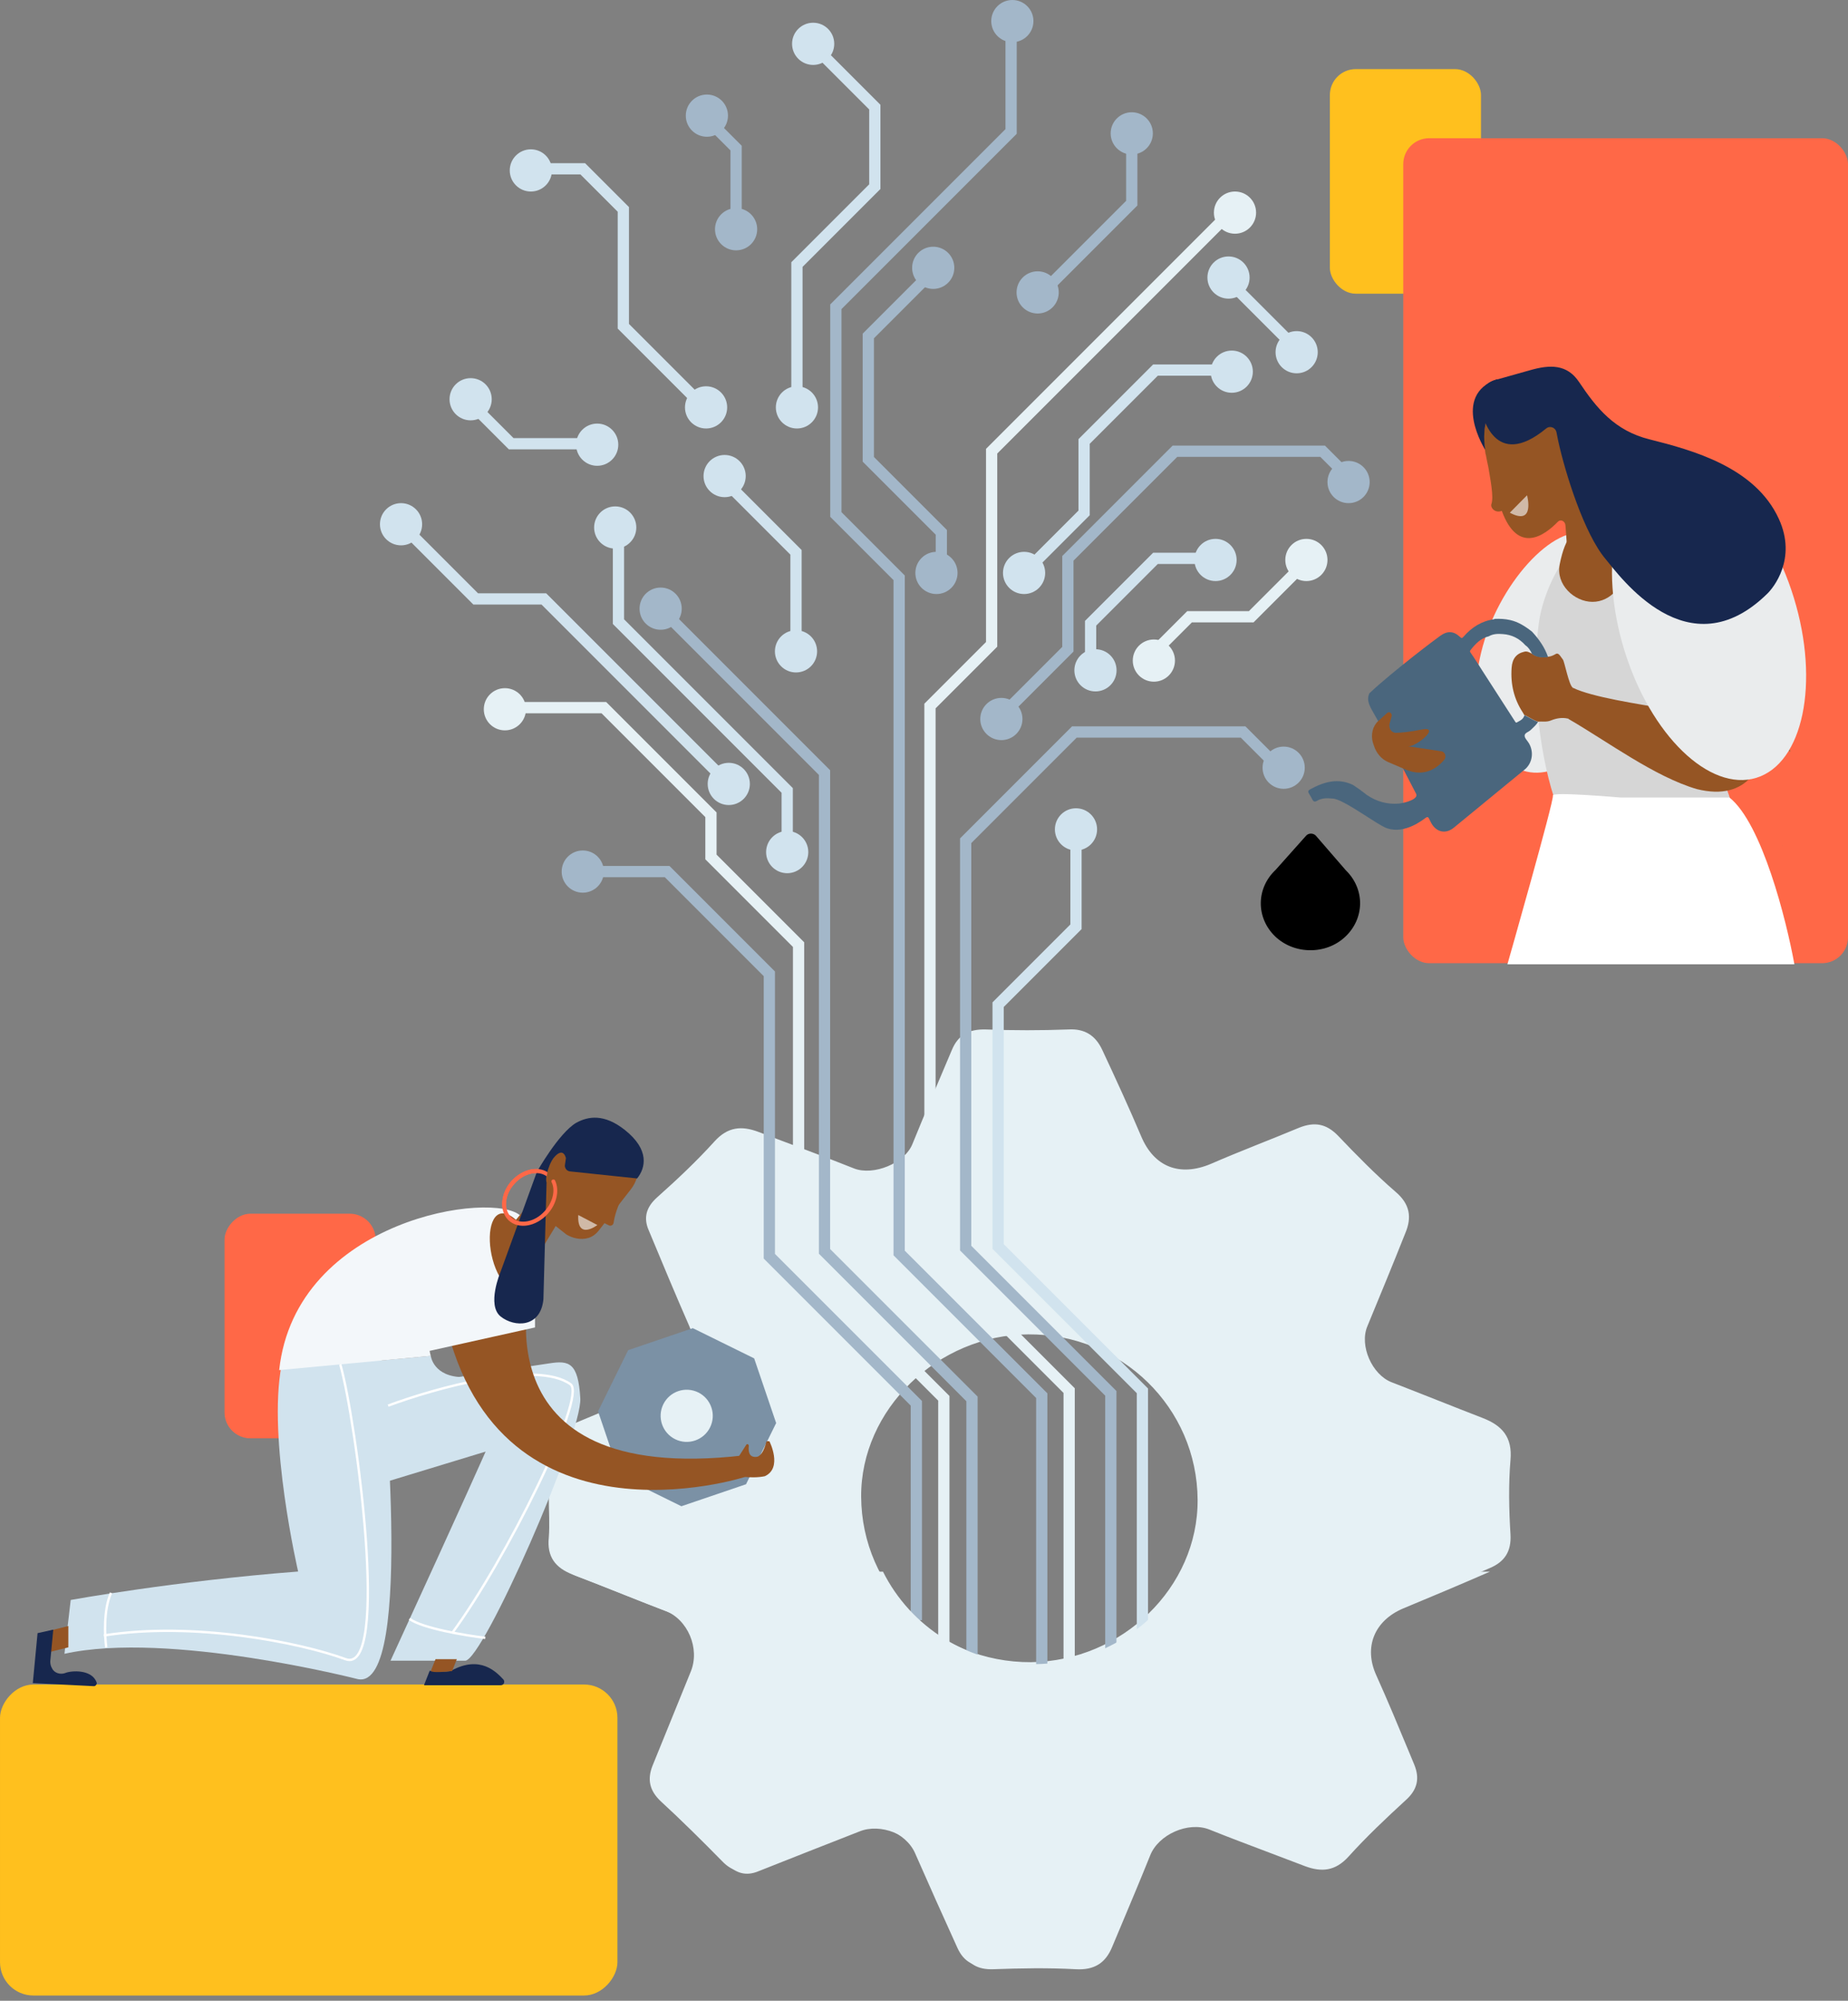<svg width="316" height="342" viewBox="0 0 316 342" fill="none" xmlns="http://www.w3.org/2000/svg">
<rect x="0" y="0" width="316" height="342" fill="#808080" stroke="none"/>
<rect x="227.402" y="11.812" width="25.841" height="38.392" rx="4.43" fill="#FFC01E"/>
<rect x="239.953" y="23.625" width="76.047" height="141.019" rx="4.43" fill="#FF6847"/>
<path d="M260.639 111.37C261.153 111.233 261.564 111.507 261.974 111.712C261.701 111.13 261.358 110.582 260.844 110.24C259.783 109.041 258.482 108.425 257.009 108.322C256.188 108.254 255.331 108.254 254.578 108.699C254.03 110.514 253.345 114.417 253.414 114.486C255.297 117.396 257.181 120.341 259.064 123.252C259.132 123.354 259.235 123.526 259.372 123.423C259.886 123.115 260.468 122.944 260.673 122.19C260.571 122.019 260.502 121.848 260.399 121.711C258.927 119.451 258.311 116.917 258.516 114.109C258.584 112.568 259.304 111.678 260.639 111.37Z" fill="#F4E282"/>
<path d="M277.828 115.581C275.02 127.052 266.631 133.695 260.502 131.743C254.372 129.791 250.503 122.977 253.276 111.506C256.05 100.035 265.638 89.283 271.767 91.235C277.931 93.221 280.636 104.11 277.828 115.581Z" fill="#EAECED"/>
<path d="M267.042 96.541C266.597 98.596 267.796 100.925 269.576 101.472C272.042 102.191 274.233 101.575 276.117 99.555C278.068 97.432 279.198 94.795 279.609 91.782C279.746 90.823 279.917 89.796 279.678 88.803C279.644 88.632 279.678 88.426 279.712 88.221C280.054 88.289 280.397 88.118 280.705 88.392C279.78 91.576 279.233 94.898 278.89 98.219C278.651 100.616 295.772 134.276 295.84 136.707C295.84 137.118 265.673 136.707 265.707 136.262C263.002 127.805 261.906 116.025 263.105 106.711C263.789 101.096 267.214 95.686 267.042 96.541Z" fill="#D6D6D6"/>
<path d="M304.298 67.777C304.298 67.812 304.298 67.812 304.332 67.846C304.298 67.846 304.298 67.846 304.264 67.846C304.264 67.812 304.264 67.812 304.264 67.777H304.298Z" fill="#7CA541"/>
<path d="M305.872 128.249C305.77 128.249 305.667 128.215 305.667 128.043L305.701 128.009C305.838 127.975 305.872 128.112 305.872 128.249Z" fill="#3C7238"/>
<path d="M305.872 128.215C305.975 128.215 306.078 128.249 306.146 128.352L306.112 128.386C306.009 128.386 305.906 128.352 305.872 128.215C305.872 128.249 305.872 128.215 305.872 128.215Z" fill="#3C7238"/>
<path d="M305.359 127.77C305.394 127.804 305.394 127.804 305.428 127.838H305.394C305.359 127.804 305.359 127.804 305.359 127.77Z" fill="#3C7238"/>
<path d="M305.324 127.772C305.29 127.737 305.29 127.737 305.256 127.703H305.29C305.324 127.737 305.324 127.737 305.324 127.772C305.359 127.772 305.324 127.772 305.324 127.772Z" fill="#3C7238"/>
<path d="M304.88 144.549C304.846 144.515 304.846 144.515 304.812 144.48H304.846C304.88 144.515 304.88 144.515 304.88 144.549Z" fill="#7CA541"/>
<path d="M287.621 89.796C288.751 90.344 289.881 90.891 290.909 91.713C293.408 93.734 295.531 96.096 297.175 99.109C298.99 102.465 300.462 105.992 301.626 109.69C301.729 109.964 301.763 110.272 301.832 110.546C301.729 110.889 307.55 139.139 290.19 134.893C282.965 132.804 274.815 126.709 268.172 122.874C266.7 120.716 268.686 117.429 268.96 117.566C272.247 119.175 280.191 120.34 284.711 121.127C286.149 121.401 287.621 120.477 288.101 118.901C289.436 114.45 281.629 110.512 281.903 106.985C281.972 105.992 281.972 105.992 281.115 105.992C280.842 105.992 280.67 105.924 280.773 105.581C280.807 105.444 280.807 105.273 280.807 105.136C281.15 99.589 281.355 94.007 282.622 88.597C282.828 88.495 283.067 88.563 283.273 88.597C284.745 88.768 286.183 89.248 287.621 89.796Z" fill="#955524"/>
<path d="M264.713 112.258C265.158 112.224 265.569 112.053 265.98 111.813C266.528 111.471 266.802 112.19 267.247 112.738C267.521 113.08 268.274 117.121 268.925 117.531C268.343 118.627 267.932 121.024 268.137 122.462C268.171 122.599 268.137 122.702 268.137 122.839C267.11 122.599 266.117 122.77 265.124 123.181C264.405 123.455 263.686 123.284 262.967 123.353C262.145 123.113 261.426 122.531 260.638 122.223C260.535 122.051 260.467 121.88 260.364 121.743C258.892 119.483 258.275 116.949 258.481 114.141C258.584 112.601 259.303 111.71 260.638 111.402C261.152 111.265 261.563 111.539 261.974 111.745C262.83 112.395 263.754 112.327 264.713 112.258Z" fill="#955524"/>
<path d="M255.023 86.166C255.468 84.968 254.817 81.817 254.509 79.9C254.338 79.147 254.201 78.427 254.064 77.708C254.064 77.674 254.029 77.64 254.029 77.64C254.029 77.64 254.029 77.64 254.029 77.674C253.002 71.374 254.954 67.538 261.7 65.107L265.603 63.566L268.548 70.107L277.383 93.22C277.383 93.22 272.691 100.308 268.171 96.405L267.692 89.864C267.658 89.077 266.87 88.666 266.357 89.214C264.131 91.508 259.577 94.864 256.803 87.33C255.605 87.776 254.817 86.748 255.023 86.166Z" fill="#955524"/>
<path d="M254.784 70.552C254.784 70.552 253.312 72.366 253.962 76.886C253.962 76.886 248.038 67.607 256.017 64.799L254.784 70.552Z" fill="#17274E"/>
<path d="M258.174 87.639L261.119 84.66C261.119 84.66 262.557 89.968 258.174 87.639Z" fill="#D0B9A7"/>
<path d="M266.699 96.474C266.014 99.932 269.199 102.877 272.315 102.877C275.431 102.877 277.931 100.001 277.931 96.474C277.931 92.947 275.397 90.07 272.315 90.07C269.233 90.07 267.692 91.543 266.699 96.474Z" fill="#955524"/>
<path d="M227.835 136.502C226.91 136.399 225.986 136.399 225.164 136.913C224.822 137.084 224.616 137.05 224.411 136.673C224.24 136.331 224.068 136.023 223.863 135.715C223.623 135.338 223.657 135.132 224.034 134.927C226.397 133.626 228.794 132.941 231.362 134.174C231.396 134.208 232.286 134.79 232.663 135.064C232.697 135.098 232.732 135.132 232.766 135.167C232.869 135.201 233.485 135.715 233.725 135.886C235.437 137.05 237.286 137.529 239.238 137.358C240.231 137.255 242.628 136.605 242.148 135.68C241.395 134.208 235.197 122.292 235.129 122.326C234.512 121.162 233.485 119.86 234.17 118.491C238.347 114.587 245.846 108.971 246.257 108.698C247.49 107.807 248.551 107.841 249.647 108.869C249.887 109.108 250.024 109.108 250.229 108.869C251.667 107.191 253.414 106.129 255.468 105.855C255.503 105.855 255.537 105.821 255.571 105.787C256.461 105.753 257.352 105.787 258.242 105.992C259.612 106.301 260.81 107.054 261.974 107.978C263.139 109.245 264.132 110.615 264.714 112.327C263.755 112.396 262.83 112.464 261.974 111.779C261.7 111.197 261.358 110.649 260.844 110.307C259.783 109.108 258.482 108.492 257.009 108.389C256.187 108.321 255.331 108.321 254.578 108.766C253.243 109.074 252.284 110.033 251.428 111.163C251.359 111.266 251.325 111.403 251.428 111.505C252.078 112.43 253.38 114.484 253.414 114.553C255.297 117.464 257.18 120.408 259.064 123.319C259.132 123.422 259.235 123.593 259.372 123.49C259.886 123.182 260.468 123.011 260.673 122.257C261.461 122.6 262.18 123.148 263.002 123.387C262.693 123.935 262.214 124.312 261.803 124.723C261.461 125.099 260.742 125.236 260.707 125.716C260.673 126.161 261.187 126.606 261.461 127.086C262.283 128.524 262.043 130.304 260.879 131.4C260.742 131.503 250.743 139.721 248.654 141.433C247.353 142.529 245.881 142.357 244.922 140.988C244.716 140.68 244.545 140.303 244.374 139.961C244.237 139.652 244.066 139.584 243.792 139.789C243.347 140.098 240.299 142.597 237.252 141.604C235.745 141.193 229.616 136.468 227.835 136.502Z" fill="#4A667D"/>
<path d="M235.676 123.252L237.183 121.882C237.594 121.506 238.141 121.985 237.936 122.533L237.628 123.629C237.388 124.451 237.936 125.272 238.689 125.272C239.682 125.238 241.155 125.101 242.97 124.724C246.565 123.971 242.25 127.669 240.778 127.567L246.496 128.423C247.113 128.525 247.387 129.381 246.942 129.895C245.812 131.23 243.62 132.908 240.436 131.573L237.388 130.272C236.224 129.792 235.334 128.731 234.923 127.43L234.751 126.916C234.375 125.58 234.717 124.108 235.676 123.252Z" fill="#955524"/>
<path d="M300.316 132.959C308.325 130.502 311.203 116.726 306.743 102.191C302.284 87.655 292.176 77.863 284.167 80.32C276.158 82.778 273.28 96.553 277.74 111.089C282.199 125.625 292.307 135.416 300.316 132.959Z" fill="#EAECED"/>
<path d="M261.598 63.291C265.057 62.298 267.967 62.23 270.022 65.312C273.001 69.763 276.117 73.633 282.075 75.105C289.437 76.954 300.121 79.865 304.161 88.665C307.346 95.547 303.168 100.547 302.21 101.471C288.65 114.792 277.042 98.561 274.508 95.513C270.912 91.233 267.659 80.96 266.427 75.276L266.153 73.906C265.981 73.05 265.023 72.708 264.372 73.256C255.503 80.549 253.449 70.859 253.243 69.934C253.243 69.9 253.209 69.832 253.209 69.797C252.524 67.811 253.62 65.551 255.503 65.004L261.598 63.291Z" fill="#17274E"/>
<path d="M277.145 136.329H295.738C301.282 140.767 305.446 157.181 306.834 164.832H257.762C257.762 164.832 265.8 136.685 265.536 135.987C265.273 135.289 277.145 136.329 277.145 136.329Z" fill="white"/>
<path d="M175.845 228.087C191.807 228 204.699 240.617 204.787 256.365C204.875 271.331 191.895 283.947 176.284 284.121C160.234 284.208 147.342 271.592 147.254 255.843C147.166 240.965 160.322 228.174 175.845 228.087ZM93.755 250.1C94.018 252.102 93.843 254.103 93.843 256.104C93.843 258.366 94.018 260.541 93.843 262.804C93.492 266.11 94.983 268.024 97.965 269.155C103.227 271.157 108.489 273.332 113.751 275.333C117.61 276.812 119.715 281.772 118.136 285.687C115.944 291.081 113.751 296.476 111.559 301.87C110.682 304.133 111.032 306.047 112.962 307.874C116.558 311.18 120.066 314.661 123.486 318.141C125.065 319.794 126.819 320.316 128.924 319.446C134.625 317.184 140.413 314.922 146.201 312.659C149.797 311.18 154.884 313.182 156.463 316.749C158.831 322.143 161.286 327.625 163.742 333.019C164.794 335.282 166.461 336.239 169.092 336.152C173.828 335.978 178.476 335.891 183.212 336.152C186.369 336.326 188.299 335.108 189.439 332.323C191.632 327.103 193.824 321.969 195.929 316.749C197.332 313.182 202.419 310.919 206.015 312.311C211.453 314.487 216.978 316.488 222.415 318.576C225.222 319.62 227.59 319.446 229.87 316.923C232.94 313.53 236.272 310.397 239.693 307.265C241.622 305.525 242.061 303.611 241.096 301.261C238.991 296.215 236.886 291.081 234.606 286.035C232.414 281.249 234.255 276.725 239.167 274.637C244.429 272.462 249.603 270.286 254.778 268.024C257.234 266.98 258.461 265.24 258.286 262.282C258.023 258.018 257.935 253.755 258.286 249.578C258.637 245.663 256.883 243.662 253.462 242.357C248.288 240.356 243.113 238.267 237.939 236.266C234.606 234.961 232.414 230.002 233.817 226.695C236.009 221.388 238.202 216.08 240.307 210.773C241.447 208.076 241.096 205.813 238.64 203.725C235.22 200.767 231.975 197.461 228.818 194.154C226.801 192.066 224.783 191.718 222.152 192.762C217.153 194.85 212.066 196.764 207.067 198.94C201.717 201.202 197.332 199.462 195.14 194.241C193.035 189.282 190.755 184.322 188.474 179.45C187.334 177.014 185.492 175.795 182.686 175.969C177.95 176.143 173.302 176.143 168.566 175.969C165.672 175.882 163.83 176.927 162.777 179.45C160.497 184.844 158.217 190.152 156.024 195.546C154.709 198.853 149.359 201.028 146.026 199.723C140.588 197.548 135.063 195.546 129.626 193.458C126.819 192.414 124.451 192.588 122.171 195.111C119.101 198.505 115.768 201.637 112.348 204.682C110.506 206.335 109.98 208.163 110.945 210.338C113.225 215.819 115.505 221.301 117.873 226.695C119.364 230.089 117.435 235.309 114.014 236.701C108.577 238.963 103.227 241.226 97.789 243.488C94.983 244.88 93.316 246.707 93.755 250.1Z" fill="#E6F1F5"/>
<path d="M172.893 5.272L172.893 22.473L142.93 52.436L142.93 87.947L153.75 98.767L153.75 214.18L178.134 238.564L178.134 294.408" stroke="#A3B7C9" stroke-width="1.923"/>
<path d="M210.346 36.343L169.563 77.126L169.563 110.141L159.021 120.683L159.021 213.901L182.82 237.701L182.82 293.98" stroke="#E6F1F5" stroke-width="1.923"/>
<path d="M218.115 130.672L212.566 125.123L183.713 125.123L165.125 143.711L165.125 213.347L189.946 238.168L189.946 291.852" stroke="#A3B7C9" stroke-width="1.923"/>
<path d="M183.991 142.6L183.991 158.414L170.674 171.731L170.674 213.068L195.346 237.741L195.346 288.016" stroke="#D1E3EE" stroke-width="1.923"/>
<path d="M101.84 75.852L87.413 75.852L81.587 70.025" stroke="#D1E3EE" stroke-width="1.923"/>
<path d="M120.181 69.361L106.587 55.767L106.587 35.792L99.651 28.856L92.16 28.856" stroke="#D1E3EE" stroke-width="1.923"/>
<path d="M125.87 37.246L125.87 25.316L121.153 20.6" stroke="#A3B7C9" stroke-width="1.923"/>
<path d="M136.272 67.139L136.272 45.221L149.589 31.905L149.589 18.31L139.602 8.323" stroke="#D1E3EE" stroke-width="1.923"/>
<path d="M160.963 96.824L160.963 90.998L148.479 78.514L148.479 57.429L159.021 46.886" stroke="#A3B7C9" stroke-width="1.923"/>
<path d="M178.267 49.986L193.525 34.727L193.525 23.908" stroke="#A3B7C9" stroke-width="1.923"/>
<path d="M171.506 122.072L182.603 110.975L182.603 95.439L200.914 77.128L226.16 77.128L230.044 81.012" stroke="#A3B7C9" stroke-width="1.923"/>
<path d="M186.487 112.639L186.487 106.535L197.585 95.438L207.85 95.438" stroke="#D1E3EE" stroke-width="1.923"/>
<path d="M197.861 110.975L203.41 105.426L213.952 105.426L223.663 95.716" stroke="#E6F1F5" stroke-width="1.923"/>
<path d="M175.39 97.658L185.377 87.671L185.377 75.463L197.584 63.256L208.959 63.256" stroke="#D1E3EE" stroke-width="1.923"/>
<path d="M210.069 47.996L221.722 59.648" stroke="#D1E3EE" stroke-width="1.923"/>
<path d="M102.98 148.983L114.078 148.983L131.556 166.461L131.556 214.735L156.694 239.872L156.694 276.939" stroke="#A3B7C9" stroke-width="1.923"/>
<circle cx="99.651" cy="148.983" r="3.607" transform="rotate(-90 99.651 148.983)" fill="#A3B7C9"/>
<path d="M89.664 120.961L103.258 120.961L121.569 139.271L121.569 146.485L136.55 161.466L136.55 214.178L161.391 239.019L161.391 285.033" stroke="#E6F1F5" stroke-width="1.923"/>
<circle cx="86.334" cy="121.237" r="3.607" transform="rotate(-90 86.334 121.237)" fill="#E6F1F5"/>
<path d="M123.232 132.613L92.992 102.373L81.339 102.373L70.519 91.553" stroke="#D1E3EE" stroke-width="1.923"/>
<circle cx="68.577" cy="89.612" r="3.607" transform="rotate(-90 68.577 89.612)" fill="#D1E3EE"/>
<circle cx="124.618" cy="134.001" r="3.607" transform="rotate(-90 124.618 134.001)" fill="#D1E3EE"/>
<path d="M134.608 143.156L134.608 135.111L105.755 106.258L105.755 92.109" stroke="#D1E3EE" stroke-width="1.923"/>
<circle cx="105.199" cy="90.167" r="3.607" transform="rotate(-90 105.199 90.167)" fill="#D1E3EE"/>
<circle cx="134.608" cy="145.653" r="3.607" transform="rotate(-90 134.608 145.653)" fill="#D1E3EE"/>
<path d="M114.632 105.704L140.988 132.06L140.988 213.903L166.205 239.12L166.205 290.148" stroke="#A3B7C9" stroke-width="1.923"/>
<circle cx="112.967" cy="104.04" r="3.607" transform="rotate(-90 112.967 104.04)" fill="#A3B7C9"/>
<circle cx="183.99" cy="141.768" r="3.607" transform="rotate(-90 183.99 141.768)" fill="#D1E3EE"/>
<circle cx="219.501" cy="131.227" r="3.607" transform="rotate(-90 219.501 131.227)" fill="#A3B7C9"/>
<circle cx="197.307" cy="112.917" r="3.607" transform="rotate(-90 197.307 112.917)" fill="#E6F1F5"/>
<circle cx="223.386" cy="95.716" r="3.607" transform="rotate(-90 223.386 95.716)" fill="#E6F1F5"/>
<circle cx="207.85" cy="95.716" r="3.607" transform="rotate(-90 207.85 95.716)" fill="#D1E3EE"/>
<circle cx="187.32" cy="114.581" r="3.607" transform="rotate(-90 187.32 114.581)" fill="#D1E3EE"/>
<circle cx="171.229" cy="122.903" r="3.607" transform="rotate(-90 171.229 122.903)" fill="#A3B7C9"/>
<circle cx="230.599" cy="82.399" r="3.607" transform="rotate(-90 230.599 82.399)" fill="#A3B7C9"/>
<circle cx="210.624" cy="63.532" r="3.607" transform="rotate(-90 210.624 63.532)" fill="#D1E3EE"/>
<circle cx="175.113" cy="97.934" r="3.607" transform="rotate(-90 175.113 97.934)" fill="#D1E3EE"/>
<circle cx="210.07" cy="47.442" r="3.607" transform="rotate(-90 210.07 47.442)" fill="#D1E3EE"/>
<circle cx="211.179" cy="36.344" r="3.607" transform="rotate(-90 211.179 36.344)" fill="#E6F1F5"/>
<circle cx="177.434" cy="49.983" r="3.607" transform="rotate(-90 177.434 49.983)" fill="#A3B7C9"/>
<circle cx="193.526" cy="22.796" r="3.607" transform="rotate(-90 193.526 22.796)" fill="#A3B7C9"/>
<circle cx="160.13" cy="97.934" r="3.607" transform="rotate(-90 160.13 97.934)" fill="#A3B7C9"/>
<circle cx="159.576" cy="45.778" r="3.607" transform="rotate(-90 159.576 45.778)" fill="#A3B7C9"/>
<path d="M173.107 -0C175.099 -0 176.713 1.614 176.713 3.606C176.713 5.598 175.099 7.213 173.107 7.213C171.115 7.213 169.5 5.598 169.5 3.606C169.5 1.614 171.115 -0 173.107 -0Z" fill="#A3B7C9"/>
<circle cx="139.046" cy="7.491" r="3.607" transform="rotate(-90 139.046 7.491)" fill="#D1E3EE"/>
<circle cx="136.272" cy="69.636" r="3.607" transform="rotate(-90 136.272 69.636)" fill="#D1E3EE"/>
<circle cx="120.875" cy="19.768" r="3.607" transform="rotate(-90 120.875 19.768)" fill="#A3B7C9"/>
<circle cx="125.869" cy="39.186" r="3.607" transform="rotate(-90 125.869 39.186)" fill="#A3B7C9"/>
<circle cx="120.735" cy="69.636" r="3.607" transform="rotate(-90 120.735 69.636)" fill="#D1E3EE"/>
<circle cx="90.773" cy="29.132" r="3.607" transform="rotate(-90 90.773 29.132)" fill="#D1E3EE"/>
<circle cx="80.477" cy="68.245" r="3.607" transform="rotate(-90 80.477 68.245)" fill="#D1E3EE"/>
<circle cx="102.117" cy="76.013" r="3.607" transform="rotate(-90 102.117 76.013)" fill="#D1E3EE"/>
<path d="M123.352 81.652L136.114 94.414L136.114 109.951" stroke="#D1E3EE" stroke-width="1.923"/>
<circle cx="123.907" cy="81.376" r="3.607" transform="rotate(90 123.907 81.376)" fill="#D1E3EE"/>
<circle cx="136.114" cy="111.339" r="3.607" transform="rotate(90 136.114 111.339)" fill="#D1E3EE"/>
<circle cx="221.722" cy="60.204" r="3.607" transform="rotate(-90 221.722 60.204)" fill="#D1E3EE"/>
<path fill-rule="evenodd" clip-rule="evenodd" d="M94.442 249.252C94.441 249.298 94.441 249.345 94.442 249.392V249.252ZM97.069 268.651C97.554 268.957 98.106 269.224 98.72 269.458C101.351 270.461 103.982 271.507 106.613 272.554C109.243 273.6 111.874 274.647 114.505 275.65C118.364 277.132 120.468 282.103 118.89 286.028L112.313 302.249C111.436 304.516 111.787 306.435 113.716 308.266C117.311 311.58 120.819 315.068 124.239 318.557C125.817 320.214 127.571 320.737 129.676 319.865C135.375 317.598 141.161 315.331 146.948 313.064L146.951 313.063C150.547 311.58 155.633 313.586 157.211 317.161C159.579 322.568 162.035 328.063 164.49 333.47C165.542 335.737 167.208 336.696 169.839 336.609C174.575 336.435 179.222 336.348 183.958 336.609C187.115 336.784 189.044 335.563 190.184 332.772C190.683 331.58 191.183 330.393 191.681 329.209C193.37 325.191 195.048 321.202 196.673 317.161C198.076 313.586 203.163 311.318 206.758 312.714C210.2 314.094 213.677 315.404 217.144 316.711C219.155 317.468 221.161 318.225 223.157 318.993C225.963 320.039 228.33 319.865 230.61 317.336C233.68 313.935 237.012 310.795 240.432 307.656C242.361 305.911 242.8 303.993 241.835 301.638C241.528 300.899 241.22 300.158 240.912 299.416C239.112 295.079 237.293 290.696 235.346 286.376C233.154 281.58 234.995 277.045 239.906 274.952C244.914 272.877 249.843 270.801 254.768 268.651H202.665C198.009 277.831 188.192 284.333 177.03 284.458C165.567 284.52 155.715 278.086 150.989 268.651H97.069Z" fill="#E6F1F5"/>
<rect width="105.579" height="53.159" rx="5.7" transform="matrix(-1 -8.74228e-08 -8.74228e-08 1 105.579 287.941)" fill="#FFC01E"/>
<rect width="25.841" height="38.392" rx="4.43" transform="matrix(-1 -8.74228e-08 -8.74228e-08 1 64.233 207.465)" fill="#FF6847"/>
<path d="M79.334 235.407C74.068 235.407 73.663 231.762 73.663 231.762L56.245 233.382L63.536 238.243C63.536 238.243 84.599 235.407 79.334 235.407Z" fill="#D1E3EE"/>
<path d="M87.489 201.834C89.31 199.862 91.919 199.253 93.632 200.378C93.592 200.428 93.562 200.567 93.572 200.657C93.542 200.796 93.513 200.936 93.483 201.075C92.049 200.01 89.609 200.509 87.997 202.321C86.255 204.194 86.046 206.803 87.46 208.097C88.875 209.391 91.454 208.922 93.146 207.01C94.519 205.496 95.017 203.445 94.319 202.071C94.26 201.941 94.279 201.712 94.499 201.642C94.628 201.583 94.857 201.603 94.927 201.822C95.704 203.504 95.187 205.784 93.654 207.497C91.673 209.669 88.736 210.177 87.022 208.644C85.309 207.111 85.548 203.955 87.489 201.834Z" fill="#FF6847"/>
<path d="M64.751 237.435L93.939 233.044C97.299 232.522 98.871 232.899 99.229 239.016C99.586 245.133 82.585 283.872 79.541 283.872C76.498 283.872 66.776 283.872 66.776 283.872C79.738 255.665 83.04 248.124 83.04 248.124L65.871 253.349C65.871 253.275 60.645 240.048 64.751 237.435Z" fill="#D1E3EE"/>
<path d="M66.371 240.269C74.338 237.299 91.73 232.408 97.561 236.624C100.397 238.674 86.49 266.733 77.308 279.155" stroke="white" stroke-width="0.405"/>
<path d="M65.156 231.761C65.156 231.761 71.114 289.036 61.185 287.02C61.185 287.02 28.861 278.734 11.02 282.69L12.092 273.488C12.092 273.488 29.915 270.248 50.978 268.627C50.978 268.627 45.712 245.939 48.143 233.382C50.573 220.825 65.156 231.761 65.156 231.761Z" fill="#D1E3EE"/>
<path d="M8.447 282.396L11.688 281.586L11.688 277.941L8.447 278.751C8.447 279.156 8.312 281.316 8.447 282.396Z" fill="#955524"/>
<path d="M9.109 278.562L8.595 283.969C8.595 284.417 8.67 284.79 8.894 285.163C9.267 285.984 10.312 286.283 11.134 285.984C12.179 285.537 15.687 285.313 16.509 287.552C16.658 287.851 16.359 288.224 16.061 288.224L5.609 287.701L6.422 279.16L9.109 278.562Z" fill="#17274E"/>
<path d="M73.469 285.598L72.499 288.062H85.638C86.16 288.062 86.384 287.465 86.086 287.091C84.891 285.822 82.129 282.836 77.127 285.598C76.381 285.897 73.469 285.598 73.469 285.598Z" fill="#17274E"/>
<path fill-rule="evenodd" clip-rule="evenodd" d="M106.023 252.302L116.513 257.467L127.568 253.707L132.718 243.247L128.958 232.192L118.468 227.028L107.413 230.788L102.263 241.247L106.023 252.302ZM121.423 243.98C122.51 241.771 121.601 239.098 119.392 238.01C117.183 236.923 114.51 237.832 113.422 240.041C112.335 242.25 113.244 244.923 115.453 246.011C117.662 247.098 120.335 246.189 121.423 243.98Z" fill="#7B91A5"/>
<path d="M90.944 218.803C90.944 218.803 80.426 254.173 127.13 248.777L127.479 252.435C127.479 252.435 83.788 266.6 75.688 223.663L90.944 218.803Z" fill="#955524"/>
<path fill-rule="evenodd" clip-rule="evenodd" d="M91.219 211.107C90.861 210.093 90.196 208.992 89.055 207.863C84.619 203.415 50.574 208.271 47.738 234.195L73.662 231.765C73.662 231.764 73.659 231.753 73.653 231.733C73.625 231.639 73.539 231.35 73.461 230.911L91.485 226.904V214.213C91.592 213.611 91.625 212.899 91.485 212.112V211.107H91.219Z" fill="#F3F7FA"/>
<path d="M126.177 249.201L127.597 246.978C127.774 246.731 128.04 246.896 128.04 247.143C127.952 248.048 128.04 249.119 129.283 249.036C129.993 249.036 130.632 248.071 131.038 246.451C131.038 246.286 131.57 246.368 131.57 246.368C131.57 246.368 133.873 250.906 130.792 252.33C129.727 252.577 128.04 252.577 127.064 252.412L126.443 252.33L126.177 249.201Z" fill="#955524"/>
<path d="M77.308 285.635L78.118 283.609L74.473 283.609L73.662 285.635C73.987 285.959 76.228 285.77 77.308 285.635Z" fill="#955524"/>
<path d="M58.188 233.23C60.889 242.682 66.777 286.445 59.081 283.609C51.384 280.774 33.157 277.128 17.764 279.559" stroke="white" stroke-width="0.405"/>
<path d="M18.169 281.586C17.899 279.696 17.683 275.186 18.98 272.27" stroke="white" stroke-width="0.405"/>
<path d="M82.98 279.965C79.604 279.56 72.286 278.345 70.017 276.725" stroke="white" stroke-width="0.405"/>
<path d="M90.067 221.598C92.259 220.3 95.144 216.048 89.146 209.42C81.647 201.135 81.978 220.997 90.067 221.598Z" fill="#955524"/>
<path d="M96.209 197.053C96.538 197.153 96.717 197.541 96.767 197.989L98.479 195.848C100.55 193.259 104.313 192.839 106.903 194.91C109.492 196.98 109.911 200.744 107.841 203.333L102.328 210.413C101.89 210.961 101.303 211.389 100.646 211.598C99.242 212.027 97.828 211.598 96.872 211.033L95.018 209.57L90.728 216.671C90.081 217.786 88.568 218.045 87.522 217.209L85.331 215.457C84.385 214.701 84.275 213.307 84.992 212.41L92.109 203.816L93.383 202.222C93.263 201.555 93.382 200.589 93.77 199.593C94.397 197.89 95.492 196.725 96.209 197.053Z" fill="#955524"/>
<path d="M98.88 207.688L102.147 209.4C102.147 209.4 98.65 212.093 98.88 207.688Z" fill="#D0B9A7"/>
<path d="M106.948 203.752C107.058 203.578 107.173 203.403 107.295 203.226C108.246 201.847 107.814 202.483 106.948 203.752C105.551 205.967 105.079 207.972 104.921 209.028C104.866 209.391 104.462 209.625 104.133 209.462L103.318 209.059C103.318 209.059 105.633 205.677 106.948 203.752Z" fill="#955524"/>
<path d="M97.425 200.227C96.917 200.147 96.598 199.729 96.588 199.231L96.767 197.987C96.767 197.987 96.418 196.075 94.915 197.649C94.507 198.057 94.248 198.585 94.029 199.063C93.671 199.919 93.203 201.423 93.462 202.12L92.923 222.08C92.452 226.996 87.956 226.911 85.615 225.04C83.175 223.089 85.583 217.423 85.583 217.423L91.809 200.308C91.809 200.308 95.521 193.725 98.498 191.942C100.549 190.806 103.307 190.318 106.892 193.185C111.075 196.529 110.419 199.596 108.946 201.438L97.425 200.227Z" fill="#17274E"/>
<path d="M87.489 201.834C89.31 199.862 91.919 199.253 93.632 200.378C93.592 200.428 93.562 200.567 93.572 200.657C93.542 200.796 93.513 200.936 93.483 201.075C92.049 200.01 89.609 200.509 87.997 202.321C86.255 204.194 86.046 206.803 87.46 208.097C88.875 209.391 91.454 208.922 93.146 207.01C94.519 205.496 95.017 203.445 94.319 202.071C94.26 201.941 94.279 201.712 94.499 201.642C94.628 201.583 94.857 201.603 94.927 201.822C95.704 203.504 95.187 205.784 93.654 207.497C91.673 209.669 88.736 210.177 87.022 208.644C85.309 207.111 85.548 203.955 87.489 201.834Z" fill="#FF6847"/>
<path d="M223.986 162.426C222.868 162.417 221.762 162.2 220.735 161.788C219.708 161.376 218.78 160.777 218.007 160.027C216.435 158.496 215.568 156.456 215.589 154.341C215.61 152.225 216.518 150.201 218.12 148.697L223.375 142.808C223.477 142.706 223.602 142.625 223.74 142.57C223.879 142.516 224.028 142.489 224.179 142.492C224.329 142.494 224.478 142.524 224.616 142.58C224.754 142.636 224.879 142.717 224.983 142.819L230.147 148.781C231.72 150.311 232.589 152.35 232.57 154.465C232.551 156.581 231.645 158.606 230.045 160.111C229.257 160.859 228.313 161.449 227.272 161.847C226.23 162.245 225.112 162.442 223.986 162.426Z" fill="black"/>
</svg>
